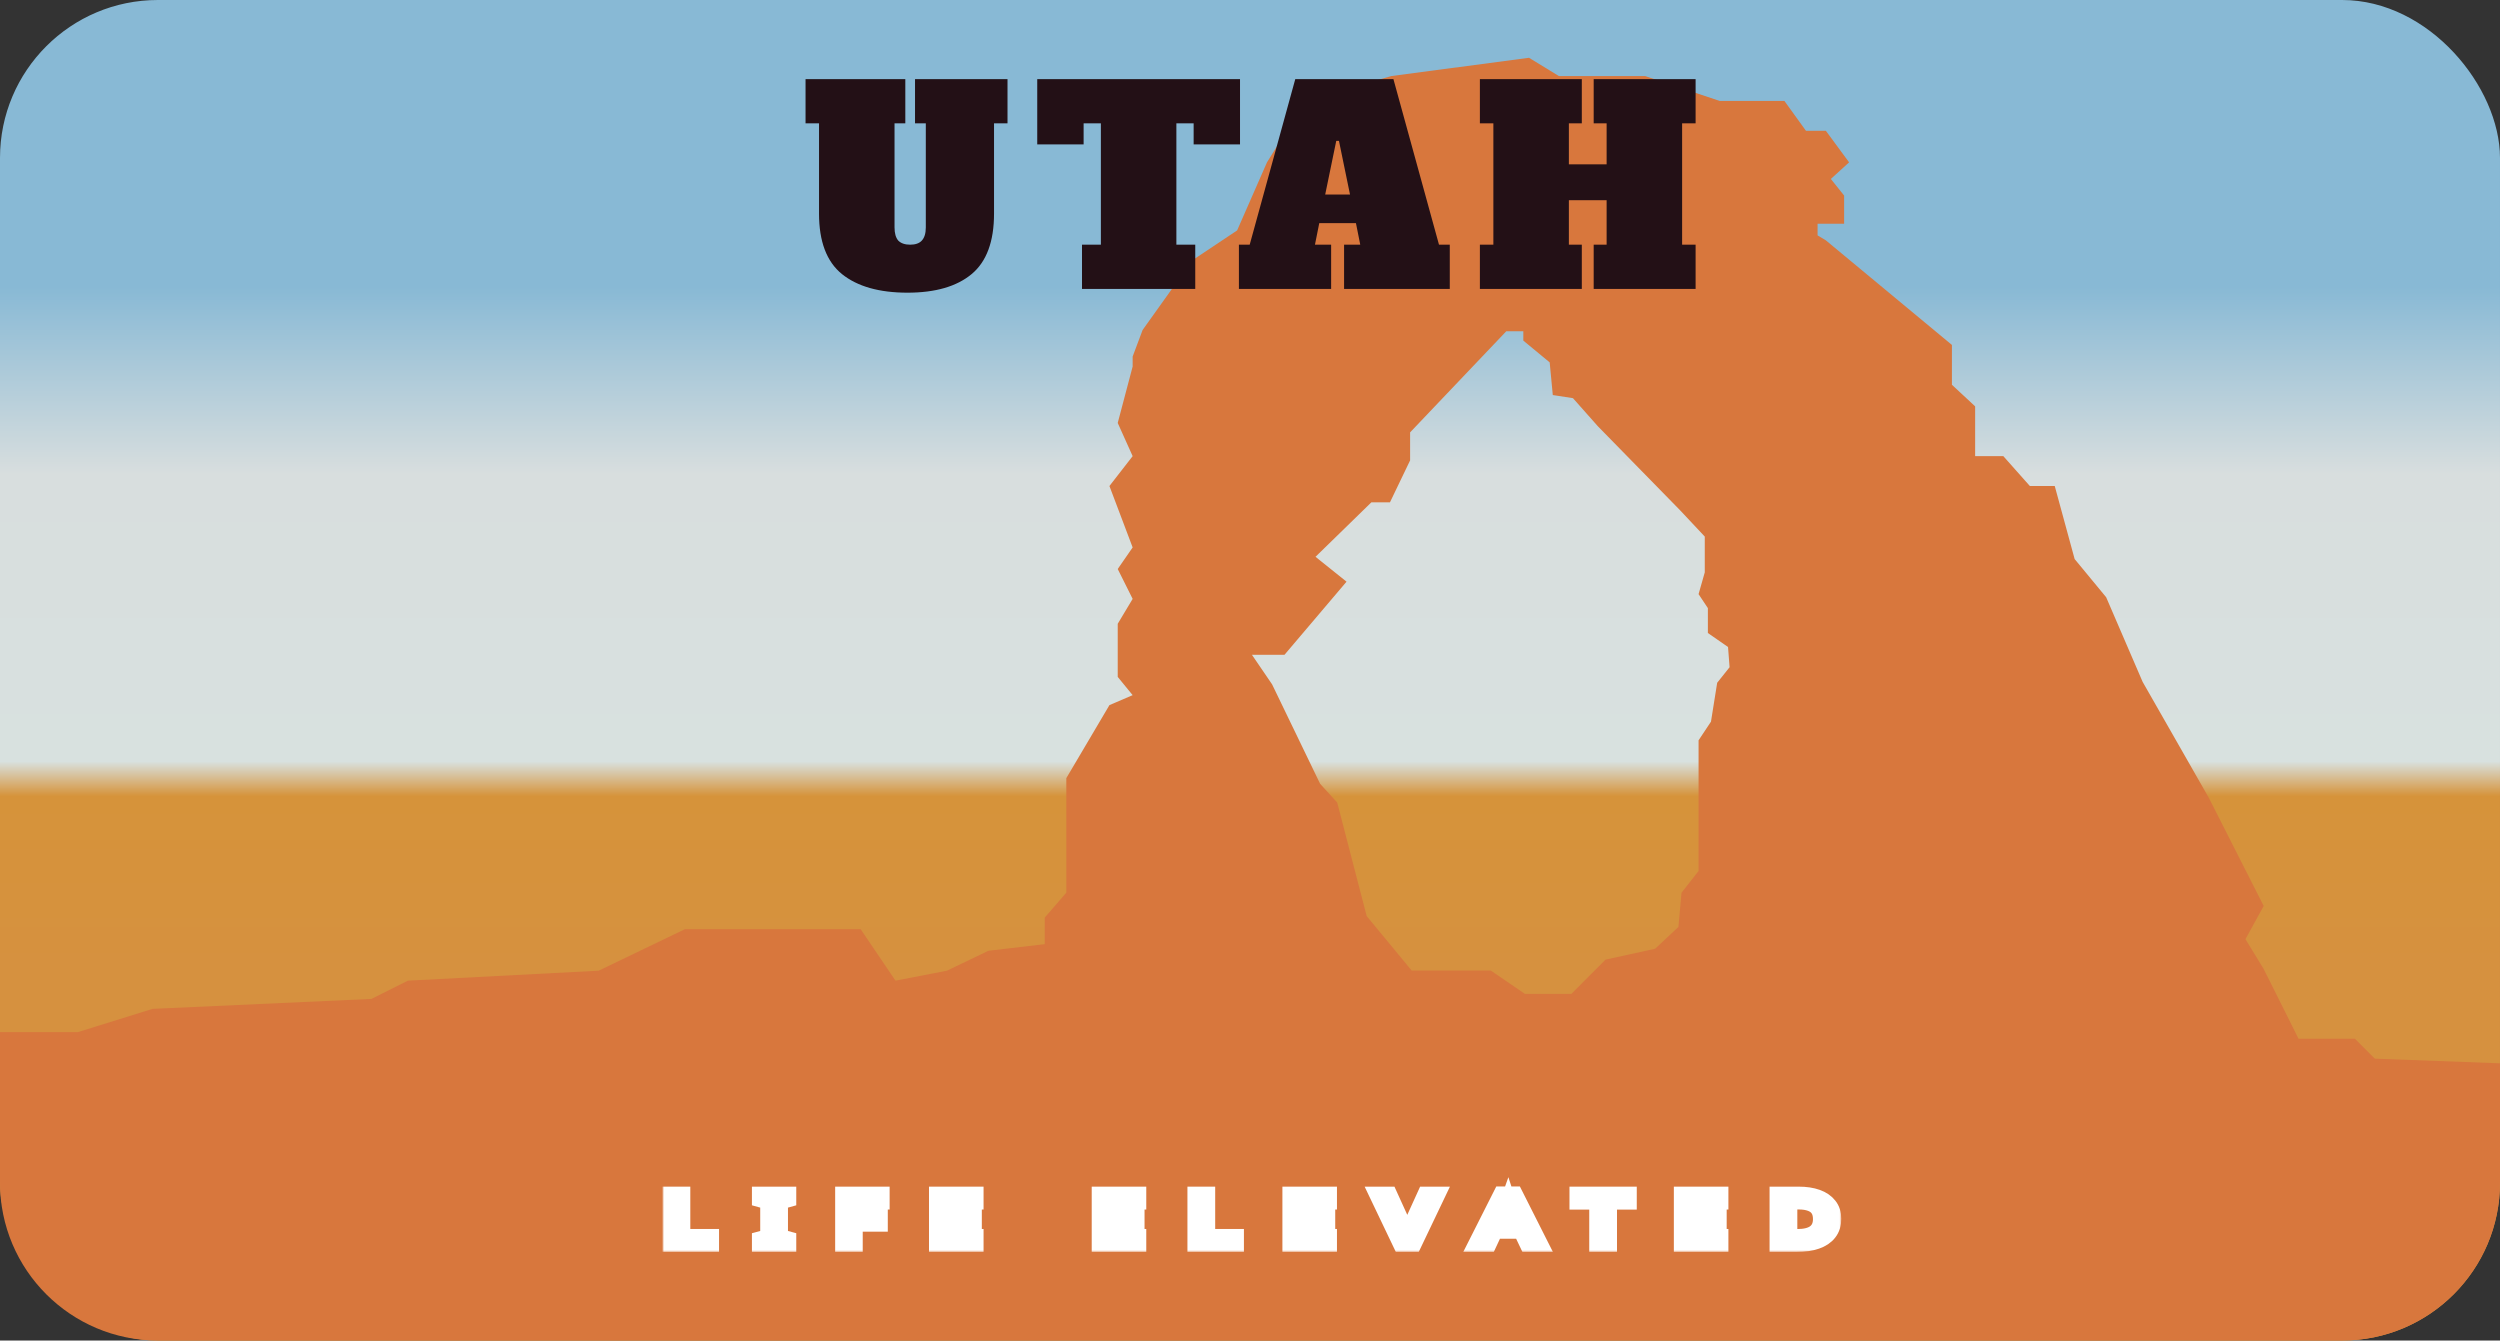 <svg width="649" height="348" viewBox="0 0 649 348" fill="none" xmlns="http://www.w3.org/2000/svg">
<rect x="0" y="0" width="649" height="348" fill="#333333" stroke="none"/>
<rect width="649" height="348" rx="41" fill="url(#paint0_linear_1068_401)"/>
<path fill-rule="evenodd" clip-rule="evenodd" d="M649 276.034V307C649 329.644 630.644 348 608 348H41C18.356 348 0 329.644 0 307V267.935H20.219L39.593 261.902L96.423 259.317L105.895 254.577L155.406 251.992L177.793 241.22H223.429L232.47 254.577L245.817 251.992L256.58 246.821L271.218 245.098V238.203L276.815 231.74V202.008L288.009 183.049L294.036 180.463L290.161 175.724V161.935L294.036 155.472L290.161 147.715L294.036 142.114L288.009 126.171L294.036 118.415L290.161 109.797L294.036 95.146V92.561L296.619 85.667L309.535 67.569L321.16 59.813L328.909 42.146L338.811 26.203L361.199 19.74L396.933 15L404.682 19.74H427.07L446.444 26.203H463.234L468.831 33.959H473.997L480.025 42.146L475.289 46.455L478.733 50.764V58.089H471.845V61.106L473.997 62.398L506.718 89.545V99.886L512.745 105.488V118.415H520.064L526.953 126.171H533.411L538.577 145.13L546.757 155.041L556.229 177.016L573.45 207.179L587.657 235.187L582.922 243.805L587.657 251.561L596.698 269.659H611.336L616.503 274.829L649 276.034ZM366.468 251.944H387L395.857 258H407.935L416.792 249.117L429.675 246.291L435.714 240.639L436.519 231.756L440.948 226.103V192.188L444.169 187.343L445.779 177.249L449 173.211L448.597 167.962L443.364 164.329V157.869L440.948 154.235L442.558 148.582V139.296L436.117 132.432L414.779 110.629L408.338 103.362L403.104 102.554L402.299 94.075L395.455 88.422V86H391.026L366.065 112.244V119.512L360.831 130.413H356L341.507 144.545L349.558 151.005L333.455 169.981H325L330.234 177.653L342.714 203.493L347.143 208.338L354.792 237.812L366.468 251.944Z" fill="#D8773D"/>
<path d="M235.58 75.98C228.253 75.98 222.583 74.37 218.57 71.15C214.603 67.93 212.62 62.703 212.62 55.47V32.02H209.12V20.54H235.02V32.02H232.22V59.04C232.22 60.58 232.547 61.723 233.2 62.47C233.9 63.17 234.927 63.52 236.28 63.52C237.633 63.52 238.637 63.17 239.29 62.47C239.99 61.723 240.34 60.58 240.34 59.04V32.02H237.54V20.54H261.55V32.02H258.05V55.47C258.05 62.703 256.113 67.93 252.24 71.15C248.367 74.37 242.813 75.98 235.58 75.98ZM321.908 37.48H309.868V32.02H305.388V63.52H310.288V75H280.887V63.52H285.787V32.02H281.307V37.48H269.267V20.54H321.908V37.48ZM373.562 63.52H376.362V75H348.922V63.52H353.122L352.002 57.92H342.482L341.362 63.52H345.562V75H321.622V63.52H324.422L336.252 20.54H361.732L373.562 63.52ZM344.022 50.5H350.462L347.592 36.57H346.892L344.022 50.5ZM440.179 32.02H436.679V63.52H440.179V75H413.719V63.52H417.079V51.97H407.279V63.52H410.639V75H384.179V63.52H387.679V32.02H384.179V20.54H410.639V32.02H407.279V42.66H417.079V32.02H413.719V20.54H440.179V32.02Z" fill="#231016"/>
<mask id="path-4-outside-1_1068_401" maskUnits="userSpaceOnUse" x="172" y="305" width="306" height="20" fill="black">
<rect fill="white" x="172" y="305" width="306" height="20"/>
<path d="M174 323V310.054H177.204V321.042H184.664V323H174Z"/>
<path d="M204.711 323H197.201V321.676L199.354 321.096V311.976L197.201 311.378V310.054H204.711V311.378L202.558 311.976V321.096L204.711 321.676V323Z"/>
<path d="M221.963 323H218.808V310.054H228.947V311.994H221.963V315.802H228.471V317.742H221.963V323Z"/>
<path d="M253.332 323H243.168V310.054H253.332V311.994H246.372V315.294H252.881V317.234H246.372V321.042H253.332V323Z"/>
<path d="M295.573 323H285.409V310.054H295.573V311.994H288.614V315.294H295.123V317.234H288.614V321.042H295.573V323Z"/>
<path d="M310.258 323V310.054H313.463V321.042H320.923V323H310.258Z"/>
<path d="M345.075 323H334.912V310.054H345.075V311.994H338.116V315.294H344.625V317.234H338.116V321.042H345.075V323Z"/>
<path d="M373.228 310.054L367.045 323H363.616L357.432 310.054H360.712L364.316 317.978C364.433 318.195 364.55 318.479 364.667 318.83C364.8 319.168 364.926 319.519 365.042 319.881C365.176 320.232 365.276 320.546 365.343 320.824C365.393 320.546 365.476 320.232 365.593 319.881C365.727 319.519 365.86 319.168 365.994 318.83C366.127 318.479 366.244 318.195 366.344 317.978L369.949 310.054H373.228Z"/>
<path d="M396.48 323L394.853 319.573H388.119L386.517 323H383.112L389.671 310H393.326L399.885 323H396.48ZM392.475 314.243C392.408 314.073 392.308 313.844 392.174 313.554C392.041 313.264 391.907 312.967 391.774 312.665C391.657 312.351 391.565 312.091 391.499 311.886C391.415 312.127 391.307 312.405 391.173 312.72C391.056 313.034 390.939 313.33 390.823 313.608C390.722 313.886 390.639 314.098 390.572 314.243L388.995 317.579H394.027L392.475 314.243Z"/>
<path d="M417.773 323H414.569V312.013H409.437V310.054H422.905V312.013H417.773V323Z"/>
<path d="M446.695 323H436.532V310.054H446.695V311.994H439.736V315.294H446.245V317.234H439.736V321.042H446.695V323Z"/>
<path d="M476 316.4C476 317.851 475.616 319.066 474.848 320.045C474.097 321.024 473.004 321.761 471.569 322.257C470.15 322.752 468.431 323 466.412 323H461.38V310.054H466.938C468.79 310.054 470.392 310.296 471.744 310.78C473.096 311.263 474.139 311.976 474.873 312.919C475.624 313.85 476 315.01 476 316.4ZM472.645 316.473C472.645 315.445 472.429 314.599 471.995 313.934C471.561 313.27 470.918 312.78 470.067 312.466C469.216 312.139 468.173 311.976 466.938 311.976H464.585V321.06H466.512C468.582 321.06 470.117 320.679 471.118 319.918C472.136 319.144 472.645 317.996 472.645 316.473Z"/>
</mask>
<path d="M174 323V310.054H177.204V321.042H184.664V323H174Z" fill="#000B54"/>
<path d="M204.711 323H197.201V321.676L199.354 321.096V311.976L197.201 311.378V310.054H204.711V311.378L202.558 311.976V321.096L204.711 321.676V323Z" fill="#000B54"/>
<path d="M221.963 323H218.808V310.054H228.947V311.994H221.963V315.802H228.471V317.742H221.963V323Z" fill="#000B54"/>
<path d="M253.332 323H243.168V310.054H253.332V311.994H246.372V315.294H252.881V317.234H246.372V321.042H253.332V323Z" fill="#000B54"/>
<path d="M295.573 323H285.409V310.054H295.573V311.994H288.614V315.294H295.123V317.234H288.614V321.042H295.573V323Z" fill="#000B54"/>
<path d="M310.258 323V310.054H313.463V321.042H320.923V323H310.258Z" fill="#000B54"/>
<path d="M345.075 323H334.912V310.054H345.075V311.994H338.116V315.294H344.625V317.234H338.116V321.042H345.075V323Z" fill="#000B54"/>
<path d="M373.228 310.054L367.045 323H363.616L357.432 310.054H360.712L364.316 317.978C364.433 318.195 364.55 318.479 364.667 318.83C364.8 319.168 364.926 319.519 365.042 319.881C365.176 320.232 365.276 320.546 365.343 320.824C365.393 320.546 365.476 320.232 365.593 319.881C365.727 319.519 365.86 319.168 365.994 318.83C366.127 318.479 366.244 318.195 366.344 317.978L369.949 310.054H373.228Z" fill="#000B54"/>
<path d="M396.48 323L394.853 319.573H388.119L386.517 323H383.112L389.671 310H393.326L399.885 323H396.48ZM392.475 314.243C392.408 314.073 392.308 313.844 392.174 313.554C392.041 313.264 391.907 312.967 391.774 312.665C391.657 312.351 391.565 312.091 391.499 311.886C391.415 312.127 391.307 312.405 391.173 312.72C391.056 313.034 390.939 313.33 390.823 313.608C390.722 313.886 390.639 314.098 390.572 314.243L388.995 317.579H394.027L392.475 314.243Z" fill="#000B54"/>
<path d="M417.773 323H414.569V312.013H409.437V310.054H422.905V312.013H417.773V323Z" fill="#000B54"/>
<path d="M446.695 323H436.532V310.054H446.695V311.994H439.736V315.294H446.245V317.234H439.736V321.042H446.695V323Z" fill="#000B54"/>
<path d="M476 316.4C476 317.851 475.616 319.066 474.848 320.045C474.097 321.024 473.004 321.761 471.569 322.257C470.15 322.752 468.431 323 466.412 323H461.38V310.054H466.938C468.79 310.054 470.392 310.296 471.744 310.78C473.096 311.263 474.139 311.976 474.873 312.919C475.624 313.85 476 315.01 476 316.4ZM472.645 316.473C472.645 315.445 472.429 314.599 471.995 313.934C471.561 313.27 470.918 312.78 470.067 312.466C469.216 312.139 468.173 311.976 466.938 311.976H464.585V321.06H466.512C468.582 321.06 470.117 320.679 471.118 319.918C472.136 319.144 472.645 317.996 472.645 316.473Z" fill="#000B54"/>
<path d="M174 323V310.054H177.204V321.042H184.664V323H174Z" stroke="white" stroke-width="4" mask="url(#path-4-outside-1_1068_401)"/>
<path d="M204.711 323H197.201V321.676L199.354 321.096V311.976L197.201 311.378V310.054H204.711V311.378L202.558 311.976V321.096L204.711 321.676V323Z" stroke="white" stroke-width="4" mask="url(#path-4-outside-1_1068_401)"/>
<path d="M221.963 323H218.808V310.054H228.947V311.994H221.963V315.802H228.471V317.742H221.963V323Z" stroke="white" stroke-width="4" mask="url(#path-4-outside-1_1068_401)"/>
<path d="M253.332 323H243.168V310.054H253.332V311.994H246.372V315.294H252.881V317.234H246.372V321.042H253.332V323Z" stroke="white" stroke-width="4" mask="url(#path-4-outside-1_1068_401)"/>
<path d="M295.573 323H285.409V310.054H295.573V311.994H288.614V315.294H295.123V317.234H288.614V321.042H295.573V323Z" stroke="white" stroke-width="4" mask="url(#path-4-outside-1_1068_401)"/>
<path d="M310.258 323V310.054H313.463V321.042H320.923V323H310.258Z" stroke="white" stroke-width="4" mask="url(#path-4-outside-1_1068_401)"/>
<path d="M345.075 323H334.912V310.054H345.075V311.994H338.116V315.294H344.625V317.234H338.116V321.042H345.075V323Z" stroke="white" stroke-width="4" mask="url(#path-4-outside-1_1068_401)"/>
<path d="M373.228 310.054L367.045 323H363.616L357.432 310.054H360.712L364.316 317.978C364.433 318.195 364.55 318.479 364.667 318.83C364.8 319.168 364.926 319.519 365.042 319.881C365.176 320.232 365.276 320.546 365.343 320.824C365.393 320.546 365.476 320.232 365.593 319.881C365.727 319.519 365.86 319.168 365.994 318.83C366.127 318.479 366.244 318.195 366.344 317.978L369.949 310.054H373.228Z" stroke="white" stroke-width="4" mask="url(#path-4-outside-1_1068_401)"/>
<path d="M396.48 323L394.853 319.573H388.119L386.517 323H383.112L389.671 310H393.326L399.885 323H396.48ZM392.475 314.243C392.408 314.073 392.308 313.844 392.174 313.554C392.041 313.264 391.907 312.967 391.774 312.665C391.657 312.351 391.565 312.091 391.499 311.886C391.415 312.127 391.307 312.405 391.173 312.72C391.056 313.034 390.939 313.33 390.823 313.608C390.722 313.886 390.639 314.098 390.572 314.243L388.995 317.579H394.027L392.475 314.243Z" stroke="white" stroke-width="4" mask="url(#path-4-outside-1_1068_401)"/>
<path d="M417.773 323H414.569V312.013H409.437V310.054H422.905V312.013H417.773V323Z" stroke="white" stroke-width="4" mask="url(#path-4-outside-1_1068_401)"/>
<path d="M446.695 323H436.532V310.054H446.695V311.994H439.736V315.294H446.245V317.234H439.736V321.042H446.695V323Z" stroke="white" stroke-width="4" mask="url(#path-4-outside-1_1068_401)"/>
<path d="M476 316.4C476 317.851 475.616 319.066 474.848 320.045C474.097 321.024 473.004 321.761 471.569 322.257C470.15 322.752 468.431 323 466.412 323H461.38V310.054H466.938C468.79 310.054 470.392 310.296 471.744 310.78C473.096 311.263 474.139 311.976 474.873 312.919C475.624 313.85 476 315.01 476 316.4ZM472.645 316.473C472.645 315.445 472.429 314.599 471.995 313.934C471.561 313.27 470.918 312.78 470.067 312.466C469.216 312.139 468.173 311.976 466.938 311.976H464.585V321.06H466.512C468.582 321.06 470.117 320.679 471.118 319.918C472.136 319.144 472.645 317.996 472.645 316.473Z" stroke="white" stroke-width="4" mask="url(#path-4-outside-1_1068_401)"/>
<defs>
<linearGradient id="paint0_linear_1068_401" x1="324.5" y1="0" x2="324.5" y2="348" gradientUnits="userSpaceOnUse">
<stop stop-color="#88B9D5"/>
<stop offset="0.214" stop-color="#88B9D5"/>
<stop offset="0.354" stop-color="#D8DEDE"/>
<stop offset="0.568" stop-color="#D8E1DF"/>
<stop offset="0.594" stop-color="#D6933A"/>
<stop offset="0.724" stop-color="#D6913F"/>
</linearGradient>
</defs>
</svg>
